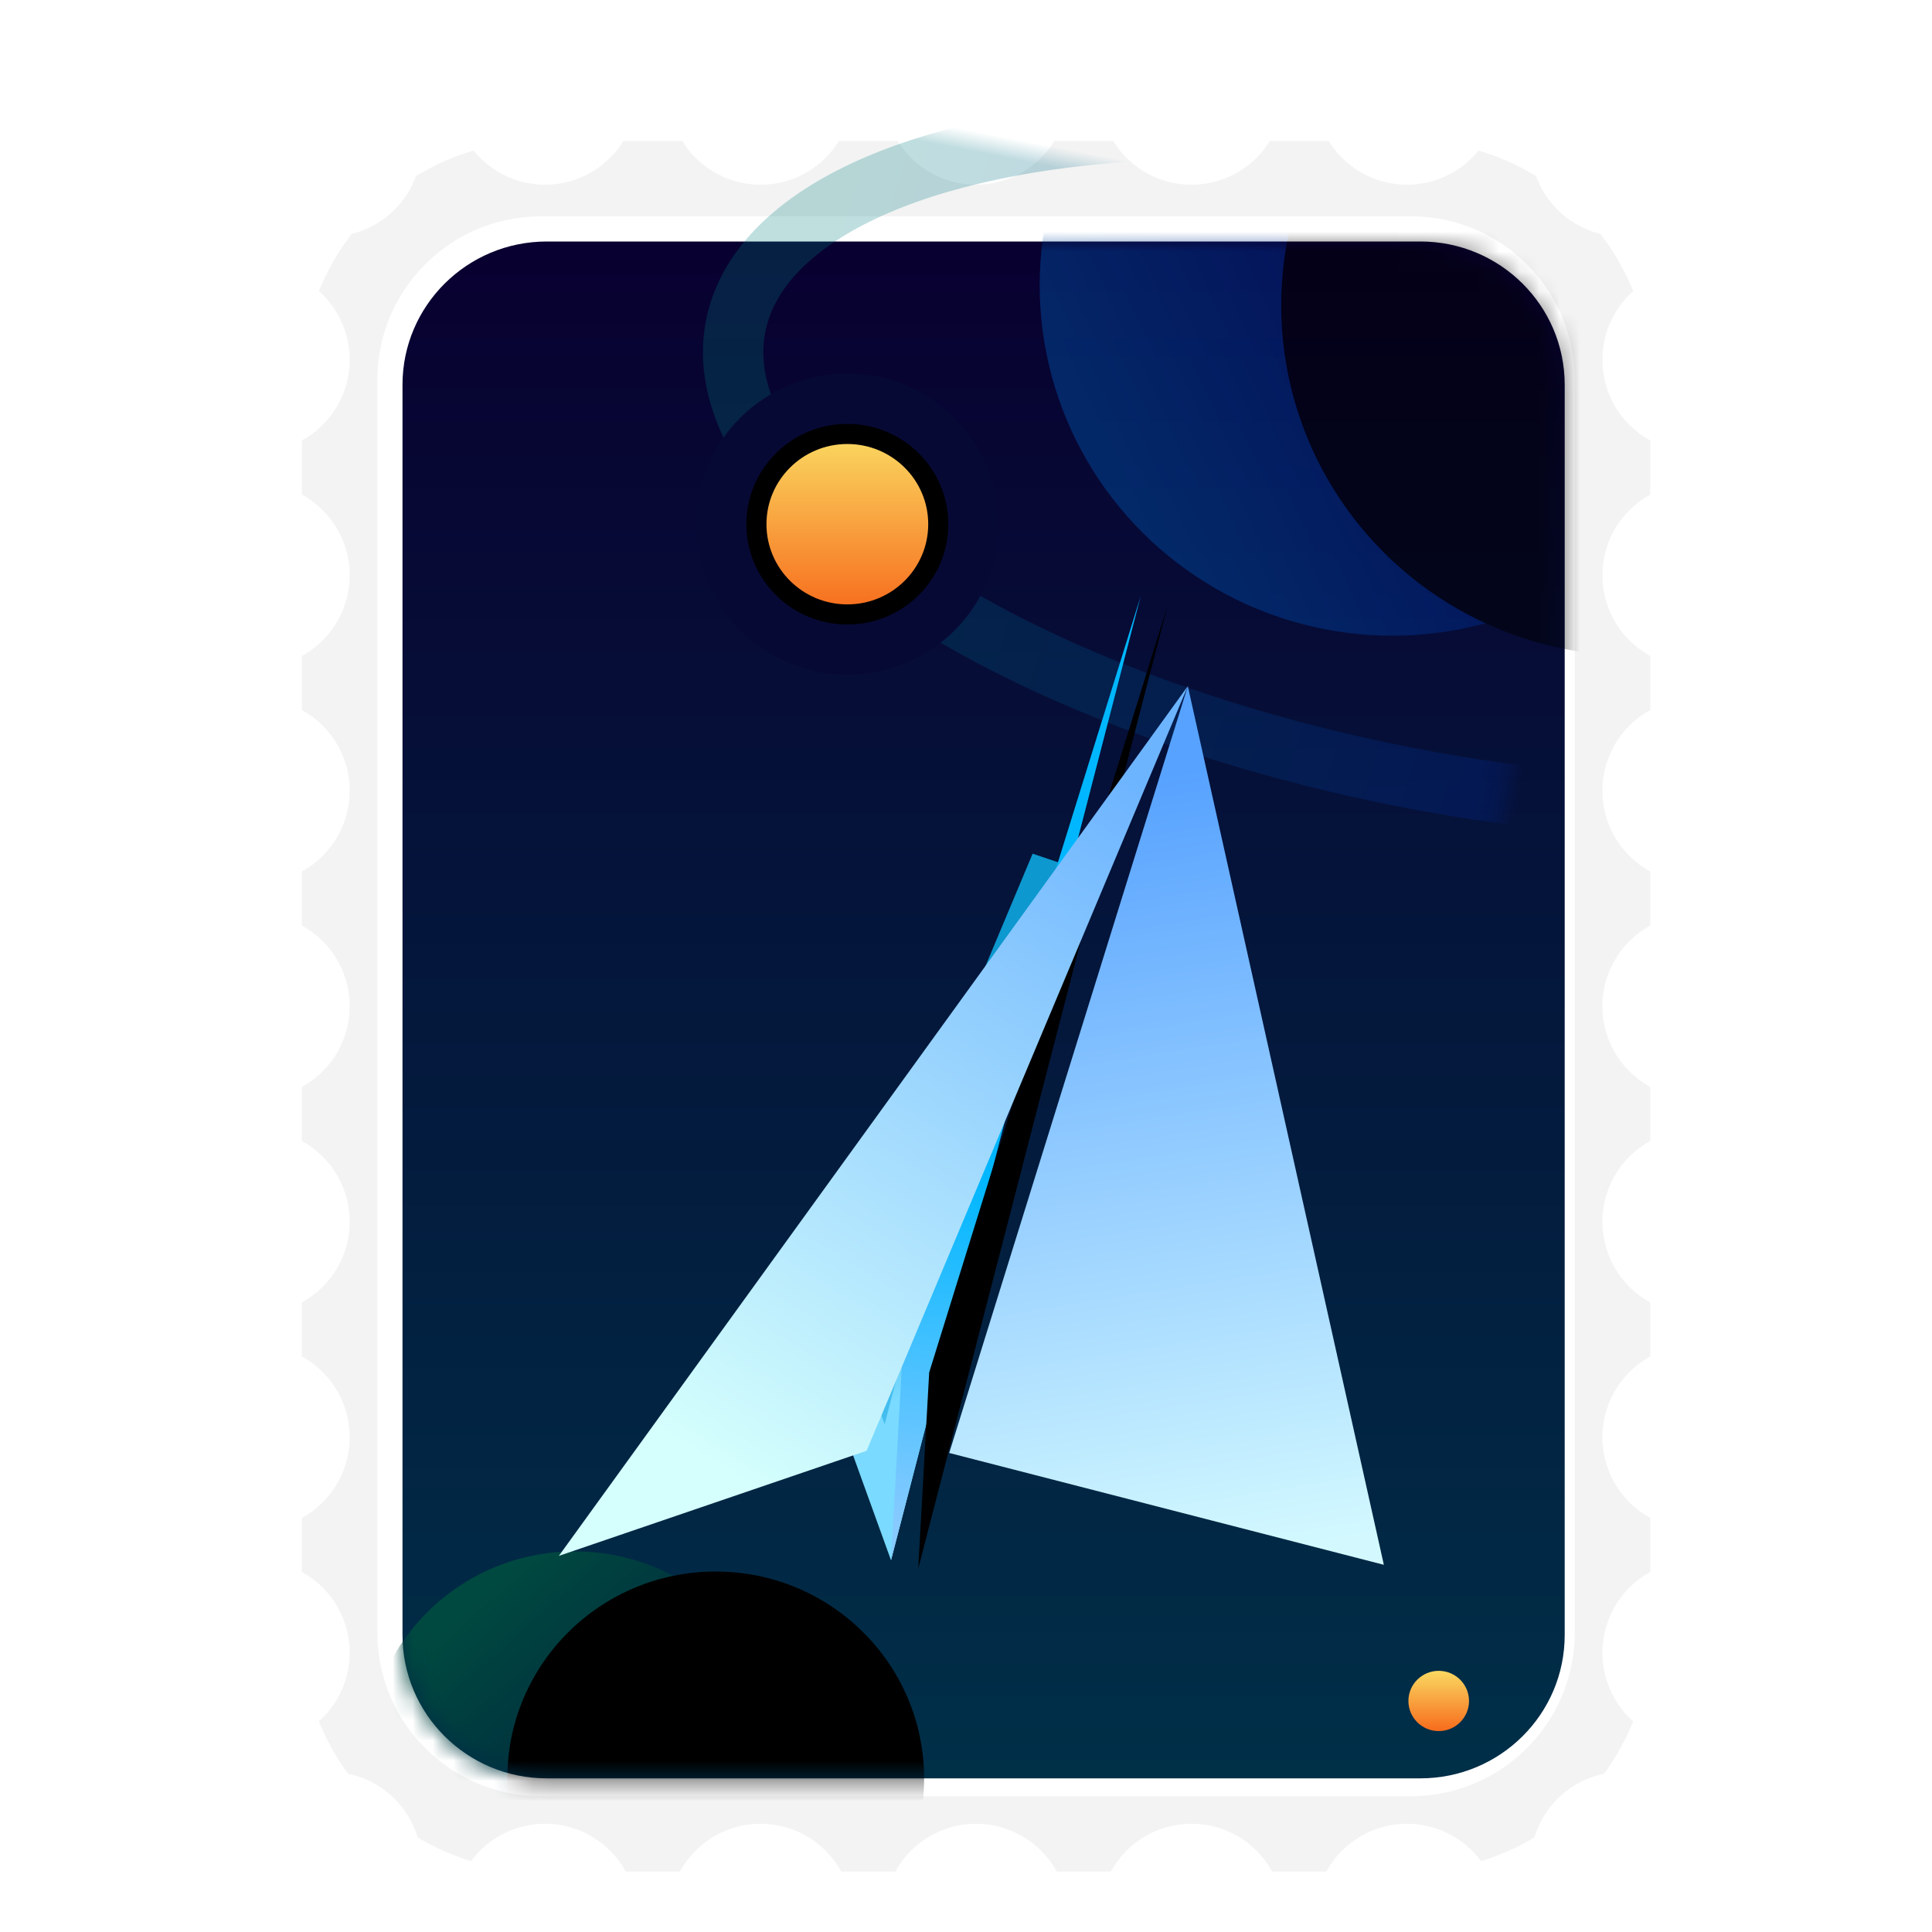 <?xml version="1.0" encoding="UTF-8"?>
<svg width="96px" height="96px" viewBox="0 0 96 96" version="1.1" xmlns="http://www.w3.org/2000/svg" xmlns:xlink="http://www.w3.org/1999/xlink">
    <!-- Generator: Sketch 58 (84663) - https://sketch.com -->
    <title>deepin-mail-96px</title>
    <desc>Created with Sketch.</desc>
    <defs>
        <filter x="-52.9%" y="-17.0%" width="200.0%" height="158.0%" filterUnits="objectBoundingBox" id="filter-1">
            <feOffset dx="0" dy="2" in="SourceAlpha" result="shadowOffsetOuter1"></feOffset>
            <feGaussianBlur stdDeviation="2" in="shadowOffsetOuter1" result="shadowBlurOuter1"></feGaussianBlur>
            <feComposite in="shadowBlurOuter1" in2="SourceAlpha" operator="out" result="shadowBlurOuter1"></feComposite>
            <feColorMatrix values="0 0 0 0 0   0 0 0 0 0   0 0 0 0 0  0 0 0 0.2 0" type="matrix" in="shadowBlurOuter1" result="shadowMatrixOuter1"></feColorMatrix>
            <feMerge>
                <feMergeNode in="shadowMatrixOuter1"></feMergeNode>
                <feMergeNode in="SourceGraphic"></feMergeNode>
            </feMerge>
        </filter>
        <linearGradient x1="50%" y1="0%" x2="50%" y2="100%" id="linearGradient-2">
            <stop stop-color="#080030" offset="0%"></stop>
            <stop stop-color="#002F48" offset="100%"></stop>
        </linearGradient>
        <path d="M7.169,0 C3.21,0 0,3.189 0,7.122 L0,69.243 C0,73.177 3.21,76.365 7.169,76.365 L50.58,76.365 C54.539,76.365 57.749,73.177 57.749,69.243 L57.749,7.122 C57.749,3.189 54.539,0 50.58,0 L7.169,0 Z" id="path-3"></path>
        <linearGradient x1="8.682%" y1="71.076%" x2="71.294%" y2="41.59%" id="linearGradient-5">
            <stop stop-color="#00499C" offset="0%"></stop>
            <stop stop-color="#000A72" offset="100%"></stop>
        </linearGradient>
        <ellipse id="path-6" cx="49.186" cy="2.176" rx="17.524" ry="17.41"></ellipse>
        <filter x="-17.1%" y="-17.2%" width="134.2%" height="134.5%" filterUnits="objectBoundingBox" id="filter-7">
            <feOffset dx="12" dy="1" in="SourceAlpha" result="shadowOffsetInner1"></feOffset>
            <feComposite in="shadowOffsetInner1" in2="SourceAlpha" operator="arithmetic" k2="-1" k3="1" result="shadowInnerInner1"></feComposite>
            <feColorMatrix values="0 0 0 0 1   0 0 0 0 1   0 0 0 0 1  0 0 0 0.1 0" type="matrix" in="shadowInnerInner1"></feColorMatrix>
        </filter>
        <linearGradient x1="3.381%" y1="53.053%" x2="74.037%" y2="56.592%" id="linearGradient-8">
            <stop stop-color="#00807D" offset="0%"></stop>
            <stop stop-color="#0013AE" offset="100%"></stop>
        </linearGradient>
        <linearGradient x1="50%" y1="0%" x2="50%" y2="100%" id="linearGradient-9">
            <stop stop-color="#FAD961" offset="0%"></stop>
            <stop stop-color="#F76B1C" offset="100%"></stop>
        </linearGradient>
        <ellipse id="path-10" cx="22.104" cy="14.047" rx="4.519" ry="4.485"></ellipse>
        <linearGradient x1="50%" y1="0%" x2="50%" y2="100%" id="linearGradient-11">
            <stop stop-color="#FAD961" offset="0%"></stop>
            <stop stop-color="#F76B1C" offset="100%"></stop>
        </linearGradient>
        <linearGradient x1="30.073%" y1="8.257%" x2="80.534%" y2="65.048%" id="linearGradient-12">
            <stop stop-color="#004940" offset="0%"></stop>
            <stop stop-color="#001D3C" offset="100%"></stop>
        </linearGradient>
        <ellipse id="path-13" cx="8.563" cy="75.376" rx="10.355" ry="10.288"></ellipse>
        <filter x="-16.9%" y="-17.0%" width="133.8%" height="134.0%" filterUnits="objectBoundingBox" id="filter-14">
            <feOffset dx="7" dy="1" in="SourceAlpha" result="shadowOffsetInner1"></feOffset>
            <feComposite in="shadowOffsetInner1" in2="SourceAlpha" operator="arithmetic" k2="-1" k3="1" result="shadowInnerInner1"></feComposite>
            <feColorMatrix values="0 0 0 0 1   0 0 0 0 1   0 0 0 0 1  0 0 0 0.1 0" type="matrix" in="shadowInnerInner1"></feColorMatrix>
        </filter>
        <linearGradient x1="31.476%" y1="60.932%" x2="58.751%" y2="100%" id="linearGradient-15">
            <stop stop-color="#33B8EC" offset="0%"></stop>
            <stop stop-color="#B5DEFF" offset="100%"></stop>
        </linearGradient>
        <linearGradient x1="92.031%" y1="1.086%" x2="50%" y2="100%" id="linearGradient-16">
            <stop stop-color="#0D98CF" offset="49.623%"></stop>
            <stop stop-color="#7ADAFF" offset="100%"></stop>
        </linearGradient>
        <linearGradient x1="36.614%" y1="58.706%" x2="9.198%" y2="100%" id="linearGradient-17">
            <stop stop-color="#00B7FF" offset="0%"></stop>
            <stop stop-color="#87CAFF" offset="100%"></stop>
        </linearGradient>
        <polygon id="path-18" points="19.527 28.274 14.47 36.626 47.909 0.156"></polygon>
        <filter x="-1.5%" y="-1.4%" width="103.0%" height="102.7%" filterUnits="objectBoundingBox" id="filter-19">
            <feOffset dx="1" dy="1" in="SourceAlpha" result="shadowOffsetInner1"></feOffset>
            <feComposite in="shadowOffsetInner1" in2="SourceAlpha" operator="arithmetic" k2="-1" k3="1" result="shadowInnerInner1"></feComposite>
            <feColorMatrix values="0 0 0 0 1   0 0 0 0 1   0 0 0 0 1  0 0 0 0.5 0" type="matrix" in="shadowInnerInner1"></feColorMatrix>
        </filter>
        <filter x="-53.1%" y="-58.0%" width="206.3%" height="215.9%" filterUnits="objectBoundingBox" id="filter-20">
            <feOffset dx="0" dy="5" in="SourceAlpha" result="shadowOffsetOuter1"></feOffset>
            <feGaussianBlur stdDeviation="4" in="shadowOffsetOuter1" result="shadowBlurOuter1"></feGaussianBlur>
            <feColorMatrix values="0 0 0 0 0   0 0 0 0 0   0 0 0 0 0  0 0 0 0.2 0" type="matrix" in="shadowBlurOuter1" result="shadowMatrixOuter1"></feColorMatrix>
            <feMerge>
                <feMergeNode in="shadowMatrixOuter1"></feMergeNode>
                <feMergeNode in="SourceGraphic"></feMergeNode>
            </feMerge>
        </filter>
        <linearGradient x1="98.248%" y1="35.196%" x2="10.424%" y2="62.648%" id="linearGradient-21">
            <stop stop-color="#6DB4FF" offset="0%"></stop>
            <stop stop-color="#D5FFFD" offset="100%"></stop>
        </linearGradient>
        <linearGradient x1="70.43%" y1="3.11%" x2="50%" y2="94.772%" id="linearGradient-22">
            <stop stop-color="#57A2FF" offset="0%"></stop>
            <stop stop-color="#D3F9FF" offset="100%"></stop>
        </linearGradient>
    </defs>
    <g id="deepin-mail-96px" stroke="none" stroke-width="1" fill="none" fill-rule="evenodd">
        <g id="编组-2" filter="url(#filter-1)" transform="translate(13, 4)">
            <path d="M53.309,0.501 L49.811,0.501 C49.118,1.822 47.741,2.679 46.206,2.679 C44.672,2.679 43.295,1.822 42.602,0.501 L39.104,0.501 C38.411,1.822 37.034,2.679 35.499,2.679 C33.965,2.679 32.588,1.822 31.895,0.501 L28.397,0.501 C27.704,1.822 26.327,2.679 24.792,2.679 C23.258,2.679 21.881,1.822 21.188,0.501 L17.69,0.501 C16.996,1.822 15.62,2.679 14.085,2.679 C12.72,2.679 11.474,2.001 10.725,0.906 C9.494,1.23 8.326,1.741 7.257,2.421 C6.812,3.821 5.636,4.881 4.191,5.174 C3.363,6.212 2.707,7.377 2.251,8.624 C3.261,9.382 3.876,10.577 3.876,11.878 C3.876,13.493 2.927,14.927 1.5,15.58 L1.5,18.883 C2.927,19.536 3.876,20.97 3.876,22.585 C3.876,24.2 2.927,25.635 1.5,26.287 L1.5,29.591 C2.927,30.243 3.876,31.677 3.876,33.292 C3.876,34.907 2.927,36.342 1.5,36.994 L1.5,40.298 C2.927,40.95 3.876,42.385 3.876,43.999 C3.876,45.614 2.927,47.049 1.5,47.701 L1.5,51.005 C2.927,51.657 3.876,53.092 3.876,54.707 C3.876,56.322 2.927,57.756 1.5,58.408 L1.5,61.712 C2.927,62.364 3.876,63.799 3.876,65.414 C3.876,67.029 2.927,68.463 1.5,69.116 L1.5,72.419 C2.927,73.072 3.876,74.506 3.876,76.121 C3.876,77.422 3.261,78.617 2.25,79.375 C2.674,80.53 3.268,81.615 4.011,82.594 C5.622,82.846 6.93,84.045 7.324,85.621 C8.344,86.26 9.452,86.746 10.616,87.062 C11.345,85.873 12.648,85.121 14.085,85.121 C15.7,85.121 17.135,86.071 17.787,87.499 L21.09,87.499 C21.742,86.071 23.177,85.121 24.792,85.121 C26.408,85.121 27.842,86.071 28.495,87.499 L31.797,87.499 C32.449,86.071 33.884,85.121 35.499,85.121 C37.115,85.121 38.549,86.071 39.202,87.499 L42.504,87.499 C43.156,86.071 44.591,85.121 46.206,85.121 C47.822,85.121 49.256,86.071 49.909,87.499 L53.211,87.499 C53.864,86.071 55.298,85.121 56.914,85.121 C58.351,85.121 59.653,85.874 60.383,87.063 C61.548,86.745 62.656,86.259 63.674,85.62 C64.068,84.045 65.376,82.846 66.987,82.594 C67.731,81.614 68.325,80.53 68.747,79.375 C67.737,78.616 67.122,77.421 67.122,76.121 C67.122,74.506 68.072,73.071 69.499,72.419 L69.499,69.116 C68.072,68.463 67.122,67.029 67.122,65.414 C67.122,63.799 68.072,62.364 69.499,61.712 L69.499,58.409 C68.072,57.756 67.122,56.322 67.122,54.707 C67.122,53.091 68.072,51.657 69.499,51.004 L69.499,47.702 C68.072,47.049 67.122,45.615 67.122,43.999 C67.122,42.384 68.072,40.95 69.499,40.297 L69.499,36.995 C68.072,36.342 67.122,34.908 67.122,33.292 C67.122,31.677 68.072,30.243 69.499,29.59 L69.499,26.287 C68.072,25.635 67.122,24.2 67.122,22.585 C67.122,20.97 68.072,19.536 69.499,18.883 L69.499,15.58 C68.072,14.928 67.122,13.493 67.122,11.878 C67.122,10.577 67.738,9.382 68.749,8.625 C68.291,7.377 67.635,6.212 66.808,5.175 C65.362,4.881 64.186,3.82 63.742,2.42 C62.672,1.741 61.503,1.23 60.273,0.907 C59.525,2.001 58.279,2.679 56.914,2.679 C55.379,2.679 54.002,1.822 53.309,0.501 Z M57.112,5.247 C61.33,5.247 64.75,8.665 64.75,12.882 L64.75,75.117 C64.75,79.334 61.33,82.752 57.112,82.752 L13.887,82.752 C9.668,82.752 6.249,79.334 6.249,75.117 L6.249,12.882 C6.249,8.665 9.668,5.247 13.887,5.247 L57.112,5.247 Z" id="形状结合" stroke="#FFFFFF" fill="#F3F3F3" fill-rule="nonzero"></path>
            <g id="编组" transform="translate(7, 6)">
                <mask id="mask-4" fill="white">
                    <use xlink:href="#path-3"></use>
                </mask>
                <use id="蒙版" fill="url(#linearGradient-2)" fill-rule="nonzero" xlink:href="#path-3"></use>
                <g id="椭圆形" opacity="0.5" mask="url(#mask-4)">
                    <use fill="url(#linearGradient-5)" fill-rule="evenodd" xlink:href="#path-6"></use>
                    <use fill="black" fill-opacity="1" filter="url(#filter-7)" xlink:href="#path-6"></use>
                </g>
                <ellipse id="椭圆形" stroke="url(#linearGradient-8)" stroke-width="3" opacity="0.5" mask="url(#mask-4)" transform="translate(52.901, 11.285) rotate(11) translate(-52.901, -11.285) " cx="52.901" cy="11.285" rx="37.03" ry="15.633"></ellipse>
                <g id="椭圆形" mask="url(#mask-4)">
                    <use fill="url(#linearGradient-9)" fill-rule="evenodd" xlink:href="#path-10"></use>
                    <ellipse stroke="#070935" stroke-width="3" cx="22.104" cy="14.047" rx="6.019" ry="5.985"></ellipse>
                    <use stroke="#000000" stroke-width="1" xlink:href="#path-10"></use>
                </g>
                <ellipse id="椭圆形" fill="url(#linearGradient-11)" mask="url(#mask-4)" cx="51.489" cy="72.52" rx="1.506" ry="1.497"></ellipse>
                <g id="椭圆形" mask="url(#mask-4)">
                    <use fill="url(#linearGradient-12)" fill-rule="evenodd" xlink:href="#path-13"></use>
                    <use fill="black" fill-opacity="1" filter="url(#filter-14)" xlink:href="#path-13"></use>
                </g>
            </g>
            <g id="编组-4" transform="translate(33.057, 54.584) rotate(-28) translate(-33.057, -54.584) translate(9.057, 32.084)">
                <path d="M16.887,26.78 L15.917,33.569 L37.799,9.702 L16.887,26.78 Z" id="路径-2" stroke="url(#linearGradient-16)" stroke-width="2" fill="url(#linearGradient-15)"></path>
                <g id="路径-2">
                    <use fill="url(#linearGradient-17)" fill-rule="evenodd" xlink:href="#path-18"></use>
                    <use fill="black" fill-opacity="1" filter="url(#filter-19)" xlink:href="#path-18"></use>
                </g>
                <g id="编组-5" filter="url(#filter-20)" transform="translate(0, 0.197)">
                    <polygon id="路径-2" fill="url(#linearGradient-21)" points="15.952 26.055 47.884 1.41227136e-12 0 23.486"></polygon>
                    <polygon id="路径-2" fill="url(#linearGradient-22)" points="19.527 28.077 47.884 -8.88047706e-13 35.987 43.123"></polygon>
                </g>
            </g>
        </g>
    </g>
</svg>